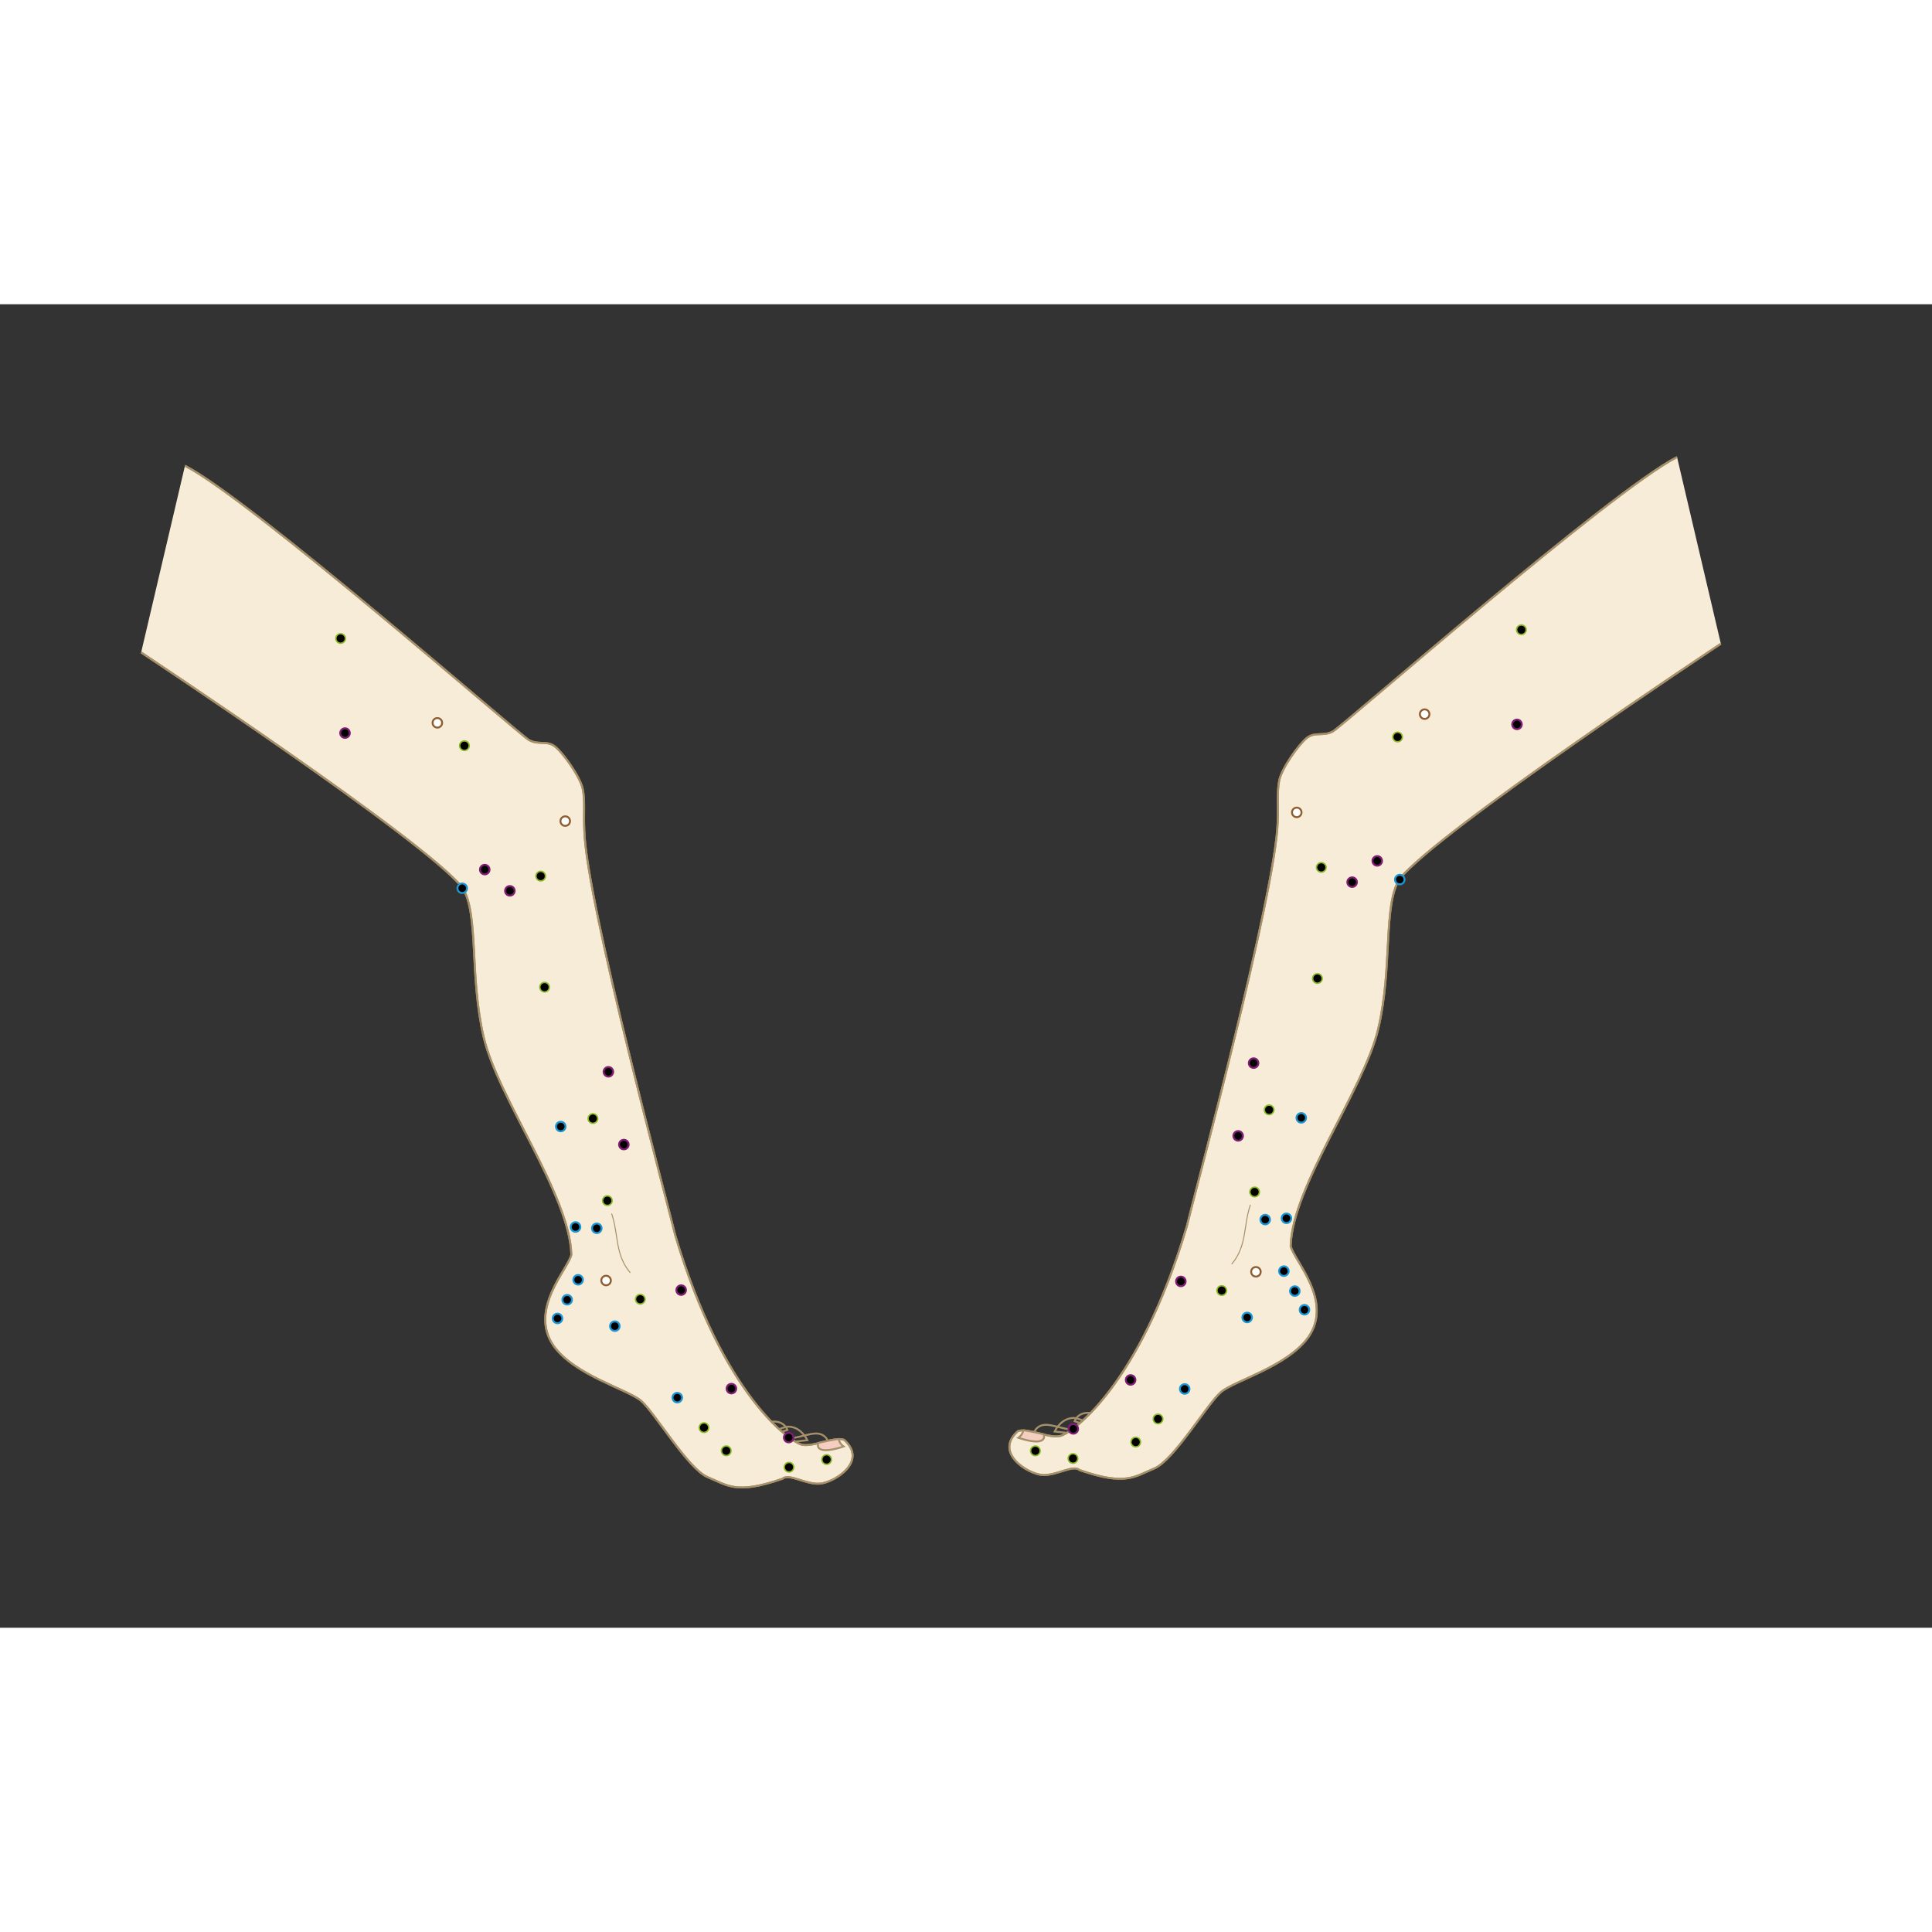 <?xml version="1.0" encoding="utf-8"?>
<!-- Generator: Adobe Illustrator 16.0.0, SVG Export Plug-In . SVG Version: 6.00 Build 0)  -->
<!DOCTYPE svg PUBLIC "-//W3C//DTD SVG 1.1//EN" "http://www.w3.org/Graphics/SVG/1.1/DTD/svg11.dtd">
<svg version="1.1" id="svg" xmlns="http://www.w3.org/2000/svg" xmlns:xlink="http://www.w3.org/1999/xlink" x="0px" y="0px"
	 width="200px" height="200px" viewBox="0 0 1000.055 685.076" enable-background="new 0 0 1000.055 685.076"
	 xml:space="preserve">
<rect x="0" y="0" width="1000.055" height="685.076" fill="#333333" stroke="none"/>
<g id="svg-youtuinei">
	<g id="all">
		<g id="shenti">
			<g id="图层_6_x5F_复制_2">
				
			</g>
			<path fill="none" stroke="#A5906A" stroke-miterlimit="10" d="M556.233,578.165c0,0,2-6.334,11-3.668
				C573.9,584.497,556.233,578.165,556.233,578.165z"/>
			<g id="图层_6_x5F_复制">
				
			</g>
			<path fill="none" stroke="#A5906A" stroke-miterlimit="10" d="M545.9,583.497c0,0,3.333-7.334,10.333-7c5,1,5,2.334,8,2.334
				s-3.333,6.334-3.333,6.334L545.9,583.497z"/>
			<g id="图层_6">
				
			</g>
			<path fill="none" stroke="#A5906A" stroke-miterlimit="10" d="M534.567,586.497c0,0,0.333-5.332,5.333-6.332s13.667,4,20,2
				s-3,6.332-3,6.332L534.567,586.497z"/>
			<path fill="#F7ECD7" stroke="#A5906A" stroke-miterlimit="10" d="M868.077,79.095
				c-34.454,17.647-173.126,139.296-178.151,142.017c-5.024,2.722-9.2,0.002-13.445,3.361c-4.246,3.359-12.991,15.673-14.285,21.849
				c-1.294,6.177-0.388,12.854-0.84,21.85c-1.121,36.994-43.664,194.826-47.06,209.242
				c-24.729,83.084-59.698,107.058-65.547,108.404c-5.849,1.346-17.182-4.391-21.849-2.521c-12.667,11.2,5.21,22.176,12.604,22.688
				c7.396,0.512,15.928-5.555,19.328-2.521c24.067,8.366,28.577,3.284,38.656-0.841c10.078-4.127,27.495-33.532,34.453-39.495
				c6.958-5.966,34.465-13.181,45.378-28.572c12.913-18.726-7.401-39.392-9.243-47.06c0.823-31,37.933-80.875,45.378-112.604
				c7.445-31.729,2.403-63.56,10.925-77.311c19.188-24.418,166.386-121.849,166.386-121.849"/>
			<g id="图层_4">
				
			</g>
			<g id="图层_5">
				
			</g>
			<path fill="none" stroke="#A5906A" stroke-miterlimit="10" d="M868.077,79.095c-34.454,17.647-173.126,139.296-178.151,142.017
				c-5.024,2.722-9.2,0.002-13.445,3.361c-4.246,3.359-12.991,15.673-14.285,21.849c-1.294,6.177-0.388,12.854-0.84,21.85
				c-1.121,36.994-43.664,194.826-47.06,209.242c-24.729,83.084-59.698,107.058-65.547,108.404
				c-5.849,1.346-17.182-4.391-21.849-2.521c-12.667,11.2,5.21,22.176,12.604,22.688c7.396,0.512,15.928-5.555,19.328-2.521
				c24.067,8.366,28.577,3.284,38.656-0.841c10.078-4.127,27.495-33.532,34.453-39.495c6.958-5.966,34.465-13.181,45.378-28.572
				c12.913-18.726-7.401-39.392-9.243-47.06c0.823-31,37.933-80.875,45.378-112.604c7.445-31.729,2.403-63.56,10.925-77.311
				c19.188-24.418,166.386-121.849,166.386-121.849"/>
			<path fill="none" stroke="#A5906A" stroke-width="0.5" stroke-miterlimit="10" d="M647.233,466.165
				c-3.666,10.666-1.666,21.334-9.666,30.666"/>
			<path fill="#F5CEC1" stroke="#A5906A" stroke-miterlimit="10" d="M529.65,582.997c-0.375,2.375-2.5,3.75-2.5,3.75
				s7.5,2.625,11,1.75s2-3.625,2-3.625S529.275,582.372,529.65,582.997z"/>
		</g>
		<g id="jingluo" display="none">
			<path id="Spleen-2" fill="none" stroke="#85B12E" stroke-miterlimit="10" d="M881.902,102.833
				c-46.667,19.333-158.667,121.333-158.667,121.333s-36.666,14-42,30.667s2.666,36,2.666,36s-6,38.667-2,58
				c-25.333,47.333-30.666,98.666-32.666,113.332c-2.667,30-17.837,43.808-30.667,76.668c-7.262,18.599-16.194,38.121-28,48
				c-27.333,20.666-56,6.666-56,6.666"/>
			<path id="Liver-2" fill="none" stroke="#7F1C73" stroke-miterlimit="10" d="M891.902,138.166
				c-66.666,31.333-179.333,150-179.333,150L699.235,299.5c0,0-39.333,64-50,92.667c-4,43.334-39.333,116.666-39.333,116.666
				s-9.333,34.668-25.333,48.668c-13.334,17.332-29.334,25.332-29.334,25.332"/>
			<path id="Kidney-2" fill="none" stroke="#1B96D4" stroke-miterlimit="10" d="M890.569,160.166c0,0-91.334,52.667-166.667,138
				c-8.667,4-13.333,18-13.333,18l-56,157.999l11.333-0.665c0,0-4,30-20.667,50.665c11.334,10.666,30-3.334,30-3.334l-10.666-20.666
				c0,0-36.667,27.334-51.334,61.334c0,4.666,1.334,20-4,30.666"/>
		</g>
		<g id="xuewei_1">
			
				<circle id="SP11-2" fill="#040000" stroke="#8ABA29" stroke-width="0.75" stroke-miterlimit="10" cx="787.504" cy="168.498" r="2.469"/>
			
				<circle id="SP10-2" fill="#040000" stroke="#8ABA29" stroke-width="0.75" stroke-miterlimit="10" cx="723.431" cy="223.998" r="2.469"/>
			
				<circle id="SP9-2" fill="#040000" stroke="#8ABA29" stroke-width="0.75" stroke-miterlimit="10" cx="683.931" cy="291.498" r="2.469"/>
			
				<circle id="SP8-2" fill="#040000" stroke="#8ABA29" stroke-width="0.75" stroke-miterlimit="10" cx="681.931" cy="348.998" r="2.469"/>
			
				<circle id="SP7-2" fill="#040000" stroke="#8ABA29" stroke-width="0.75" stroke-miterlimit="10" cx="656.931" cy="416.998" r="2.469"/>
			
				<circle id="SP6-2" fill="#040000" stroke="#8ABA29" stroke-width="0.75" stroke-miterlimit="10" cx="649.431" cy="459.498" r="2.469"/>
			
				<circle id="SP5-2" fill="#040000" stroke="#8ABA29" stroke-width="0.75" stroke-miterlimit="10" cx="632.4" cy="510.529" r="2.469"/>
			
				<circle id="SP4-2" fill="#040000" stroke="#8ABA29" stroke-width="0.75" stroke-miterlimit="10" cx="599.431" cy="576.998" r="2.469"/>
			
				<circle id="SP3-2" fill="#040000" stroke="#8ABA29" stroke-width="0.75" stroke-miterlimit="10" cx="587.9" cy="588.967" r="2.469"/>
			
				<circle id="SP2-2" fill="#040000" stroke="#8ABA29" stroke-width="0.75" stroke-miterlimit="10" cx="555.4" cy="597.467" r="2.469"/>
			
				<circle id="SP1-2" fill="#040000" stroke="#8ABA29" stroke-width="0.75" stroke-miterlimit="10" cx="535.931" cy="593.498" r="2.469"/>
			<circle id="LR9-2" stroke="#7F1C73" stroke-miterlimit="10" cx="785.233" cy="217.467" r="2.469"/>
			<circle id="LR8-2" stroke="#7F1C73" stroke-miterlimit="10" cx="712.899" cy="288.134" r="2.469"/>
			<circle id="LR7-2" stroke="#7F1C73" stroke-miterlimit="10" cx="699.899" cy="299.134" r="2.469"/>
			<circle id="LR6-2" stroke="#7F1C73" stroke-miterlimit="10" cx="648.899" cy="392.801" r="2.469"/>
			<circle id="LR5-2" stroke="#7F1C73" stroke-miterlimit="10" cx="640.899" cy="430.467" r="2.469"/>
			<circle id="LR4-2" stroke="#7F1C73" stroke-miterlimit="10" cx="611.233" cy="505.801" r="2.469"/>
			<circle id="LR3-2" stroke="#7F1C73" stroke-miterlimit="10" cx="585.233" cy="556.801" r="2.469"/>
			<circle id="LR2-2" stroke="#7F1C73" stroke-miterlimit="10" cx="555.566" cy="582.135" r="2.469"/>
			<circle id="KI10-2" stroke="#1B96D4" stroke-miterlimit="10" cx="724.567" cy="297.801" r="2.469"/>
			<circle id="KI9-2" stroke="#1B96D4" stroke-miterlimit="10" cx="673.567" cy="421.135" r="2.469"/>
			<circle id="KI8-2" stroke="#1B96D4" stroke-miterlimit="10" cx="654.9" cy="473.801" r="2.469"/>
			<circle id="KI7-2" stroke="#1B96D4" stroke-miterlimit="10" cx="665.9" cy="473.135" r="2.469"/>
			<circle id="KI6-2" stroke="#1B96D4" stroke-miterlimit="10" cx="645.567" cy="524.467" r="2.469"/>
			<circle id="KI5-2" stroke="#1B96D4" stroke-miterlimit="10" cx="675.233" cy="520.467" r="2.469"/>
			<circle id="KI4-2" stroke="#1B96D4" stroke-miterlimit="10" cx="670.233" cy="510.801" r="2.469"/>
			<circle id="KI3-2" stroke="#1B96D4" stroke-miterlimit="10" cx="664.567" cy="500.467" r="2.469"/>
			<circle id="KI2-2" stroke="#1B96D4" stroke-miterlimit="10" cx="613.233" cy="561.467" r="2.469"/>
			<circle id="EX-LE3-2" fill="#FFFFFF" stroke="#8E5E32" stroke-miterlimit="10" cx="737.431" cy="212.166" r="2.469"/>
			<circle id="EX-LE4-2" fill="#FFFFFF" stroke="#8E5E32" stroke-miterlimit="10" cx="671.233" cy="263.031" r="2.469"/>
			<circle id="EX-LE8-2" fill="#FFFFFF" stroke="#8E5E32" stroke-miterlimit="10" cx="650.097" cy="500.832" r="2.469"/>
		</g>
	</g>
</g>
<g id="svg-zuotuinei">
	<g id="all_3_">
		<g id="shenti_2_">
			<g id="图层_6_x5F_复制_3">
				
			</g>
			<path fill="none" stroke="#A5906A" stroke-miterlimit="10" d="M407.586,582.665c0,0-2-6.334-11-3.668
				C389.92,588.997,407.586,582.665,407.586,582.665z"/>
			<g id="图层_6_x5F_复制_3">
				
			</g>
			<path fill="none" stroke="#A5906A" stroke-miterlimit="10" d="M417.92,587.997c0,0-3.334-7.334-10.334-7c-5,1-5,2.334-8,2.334
				s3.334,6.334,3.334,6.334L417.92,587.997z"/>
			<g id="图层_6_x5F_复制_x5F_2">
				
			</g>
			<path fill="none" stroke="#A5906A" stroke-miterlimit="10" d="M429.252,590.997c0,0-0.332-5.332-5.332-6.332s-13.668,4-20,2
				c-6.334-2,3,6.332,3,6.332L429.252,590.997z"/>
			<path fill="#F7ECD7" stroke="#A5906A" stroke-miterlimit="10" d="M95.743,83.595c34.454,17.647,173.126,139.296,178.151,142.017
				c5.025,2.722,9.2,0.002,13.446,3.361s12.992,15.673,14.285,21.849c1.295,6.177,0.387,12.854,0.841,21.85
				c1.12,36.994,43.663,194.826,47.059,209.242c24.729,83.084,59.698,107.058,65.547,108.404c5.85,1.346,17.182-4.391,21.85-2.521
				c12.666,11.2-5.211,22.176-12.604,22.688c-7.396,0.512-15.929-5.555-19.328-2.521c-24.066,8.366-28.576,3.284-38.656-0.841
				c-10.078-4.127-27.494-33.532-34.453-39.495c-6.957-5.966-34.464-13.181-45.377-28.572c-12.914-18.726,7.401-39.392,9.244-47.06
				c-0.824-31-37.933-80.875-45.378-112.604c-7.445-31.729-2.403-63.56-10.924-77.311c-19.192-24.417-166.39-121.849-166.39-121.849
				"/>
			<g id="图层_4_x5F_复制">
				
			</g>
			<g id="图层_5_x5F_复制">
				
			</g>
			<path fill="none" stroke="#A5906A" stroke-miterlimit="10" d="M95.743,83.595c34.454,17.647,173.126,139.296,178.151,142.017
				c5.025,2.722,9.2,0.002,13.446,3.361s12.992,15.673,14.285,21.849c1.295,6.177,0.387,12.854,0.841,21.85
				c1.12,36.994,43.663,194.826,47.059,209.242c24.729,83.084,59.698,107.058,65.547,108.404c5.85,1.346,17.182-4.391,21.85-2.521
				c12.666,11.2-5.211,22.176-12.604,22.688c-7.396,0.512-15.929-5.555-19.328-2.521c-24.066,8.366-28.576,3.284-38.656-0.841
				c-10.078-4.127-27.494-33.532-34.453-39.495c-6.957-5.966-34.464-13.181-45.377-28.572c-12.914-18.726,7.401-39.392,9.244-47.06
				c-0.824-31-37.933-80.875-45.378-112.604c-7.445-31.729-2.403-63.56-10.924-77.311c-19.192-24.417-166.39-121.849-166.39-121.849
				"/>
			<path fill="none" stroke="#A5906A" stroke-width="0.5" stroke-miterlimit="10" d="M316.586,470.665
				c3.666,10.666,1.666,21.334,9.666,30.666"/>
			<path fill="#F5CEC1" stroke="#A5906A" stroke-miterlimit="10" d="M434.17,587.497c0.375,2.375,2.5,3.75,2.5,3.75
				s-7.5,2.625-11,1.75s-2-3.625-2-3.625S434.545,586.872,434.17,587.497z"/>
		</g>
		<g id="jingluo_2_" display="none">
			<path id="Spleen-1" fill="none" stroke="#85B12E" stroke-miterlimit="10" d="M81.917,107.333
				c46.667,19.333,158.667,121.333,158.667,121.333s36.667,14,42,30.667s-2.667,36-2.667,36s6,38.667,2,58
				c25.334,47.333,30.666,98.666,32.666,113.332c2.668,30,17.838,43.808,30.668,76.668c7.26,18.599,16.193,38.121,28,48
				c27.332,20.666,56,6.666,56,6.666"/>
			<path id="Liver-1" fill="none" stroke="#7F1C73" stroke-miterlimit="10" d="M71.917,142.666
				c66.666,31.333,179.333,150,179.333,150L264.584,304c0,0,39.334,64,50,92.667c4,43.334,39.334,116.666,39.334,116.666
				s9.332,34.666,25.332,48.666c13.334,17.332,29.334,25.332,29.334,25.332"/>
			<path id="Kidney-1" fill="none" stroke="#1B96D4" stroke-miterlimit="10" d="M73.25,164.666c0,0,91.334,52.667,166.667,138
				c8.667,4,13.333,18,13.333,18l56,157.999l-11.333-0.666c0,0,4,30,20.667,50.666c-11.334,10.666-30-3.334-30-3.334l10.666-20.666
				c0,0,36.668,27.334,51.334,61.334c0,4.666-1.334,20,4,30.666"/>
		</g>
		<g id="xuewei_2">
			
				<circle id="SP11-1" fill="#040000" stroke="#8ABA29" stroke-width="0.75" stroke-miterlimit="10" cx="176.316" cy="172.998" r="2.469"/>
			
				<circle id="SP10-1" fill="#040000" stroke="#8ABA29" stroke-width="0.75" stroke-miterlimit="10" cx="240.389" cy="228.498" r="2.469"/>
			
				<circle id="SP9-1" fill="#040000" stroke="#8ABA29" stroke-width="0.75" stroke-miterlimit="10" cx="279.889" cy="295.998" r="2.469"/>
			
				<circle id="SP8-1" fill="#040000" stroke="#8ABA29" stroke-width="0.75" stroke-miterlimit="10" cx="281.889" cy="353.498" r="2.469"/>
			
				<circle id="SP7-1" fill="#040000" stroke="#8ABA29" stroke-width="0.75" stroke-miterlimit="10" cx="306.889" cy="421.498" r="2.469"/>
			
				<circle id="SP6-1" fill="#040000" stroke="#8ABA29" stroke-width="0.75" stroke-miterlimit="10" cx="314.389" cy="463.998" r="2.469"/>
			
				<circle id="SP5-1" fill="#040000" stroke="#8ABA29" stroke-width="0.75" stroke-miterlimit="10" cx="331.42" cy="515.029" r="2.469"/>
			
				<circle id="SP4-1" fill="#040000" stroke="#8ABA29" stroke-width="0.75" stroke-miterlimit="10" cx="364.389" cy="581.498" r="2.469"/>
			
				<circle id="SP3-1" fill="#040000" stroke="#8ABA29" stroke-width="0.75" stroke-miterlimit="10" cx="375.92" cy="593.467" r="2.469"/>
			
				<circle id="SP2-1" fill="#040000" stroke="#8ABA29" stroke-width="0.75" stroke-miterlimit="10" cx="408.42" cy="601.967" r="2.469"/>
			
				<circle id="SP1-1" fill="#040000" stroke="#8ABA29" stroke-width="0.75" stroke-miterlimit="10" cx="427.889" cy="597.998" r="2.469"/>
			<circle id="LR9-1" stroke="#7F1C73" stroke-miterlimit="10" cx="178.586" cy="221.967" r="2.469"/>
			<circle id="LR8-1" stroke="#7F1C73" stroke-miterlimit="10" cx="250.92" cy="292.634" r="2.469"/>
			<circle id="LR7-1" stroke="#7F1C73" stroke-miterlimit="10" cx="263.92" cy="303.634" r="2.469"/>
			<circle id="LR6-1" stroke="#7F1C73" stroke-miterlimit="10" cx="314.92" cy="397.301" r="2.469"/>
			<circle id="LR5-1" stroke="#7F1C73" stroke-miterlimit="10" cx="322.92" cy="434.967" r="2.469"/>
			<circle id="LR4-1" stroke="#7F1C73" stroke-miterlimit="10" cx="352.586" cy="510.301" r="2.469"/>
			<circle id="LR3-1" stroke="#7F1C73" stroke-miterlimit="10" cx="378.586" cy="561.301" r="2.469"/>
			<circle id="LR2-1" stroke="#7F1C73" stroke-miterlimit="10" cx="408.254" cy="586.635" r="2.469"/>
			<circle id="KI10-1" stroke="#1B96D4" stroke-miterlimit="10" cx="239.253" cy="302.301" r="2.469"/>
			<circle id="KI9-1" stroke="#1B96D4" stroke-miterlimit="10" cx="290.253" cy="425.635" r="2.469"/>
			<circle id="KI8-1" stroke="#1B96D4" stroke-miterlimit="10" cx="308.92" cy="478.301" r="2.469"/>
			<circle id="KI7-1" stroke="#1B96D4" stroke-miterlimit="10" cx="297.919" cy="477.635" r="2.469"/>
			<circle id="KI6-1" stroke="#1B96D4" stroke-miterlimit="10" cx="318.252" cy="528.967" r="2.469"/>
			<circle id="KI5-1" stroke="#1B96D4" stroke-miterlimit="10" cx="288.586" cy="524.967" r="2.469"/>
			<circle id="KI4-1" stroke="#1B96D4" stroke-miterlimit="10" cx="293.586" cy="515.301" r="2.469"/>
			<circle id="KI3-1" stroke="#1B96D4" stroke-miterlimit="10" cx="299.253" cy="504.967" r="2.469"/>
			<circle id="KI2-1" stroke="#1B96D4" stroke-miterlimit="10" cx="350.586" cy="565.967" r="2.469"/>
			<circle id="EX-LE3-1" fill="#FFFFFF" stroke="#8E5E32" stroke-miterlimit="10" cx="226.39" cy="216.666" r="2.469"/>
			<circle id="EX-LE4-1" fill="#FFFFFF" stroke="#8E5E32" stroke-miterlimit="10" cx="292.586" cy="267.531" r="2.469"/>
			<circle id="EX-LE8-1" fill="#FFFFFF" stroke="#8E5E32" stroke-miterlimit="10" cx="313.723" cy="505.332" r="2.469"/>
		</g>
	</g>
</g>
</svg>
